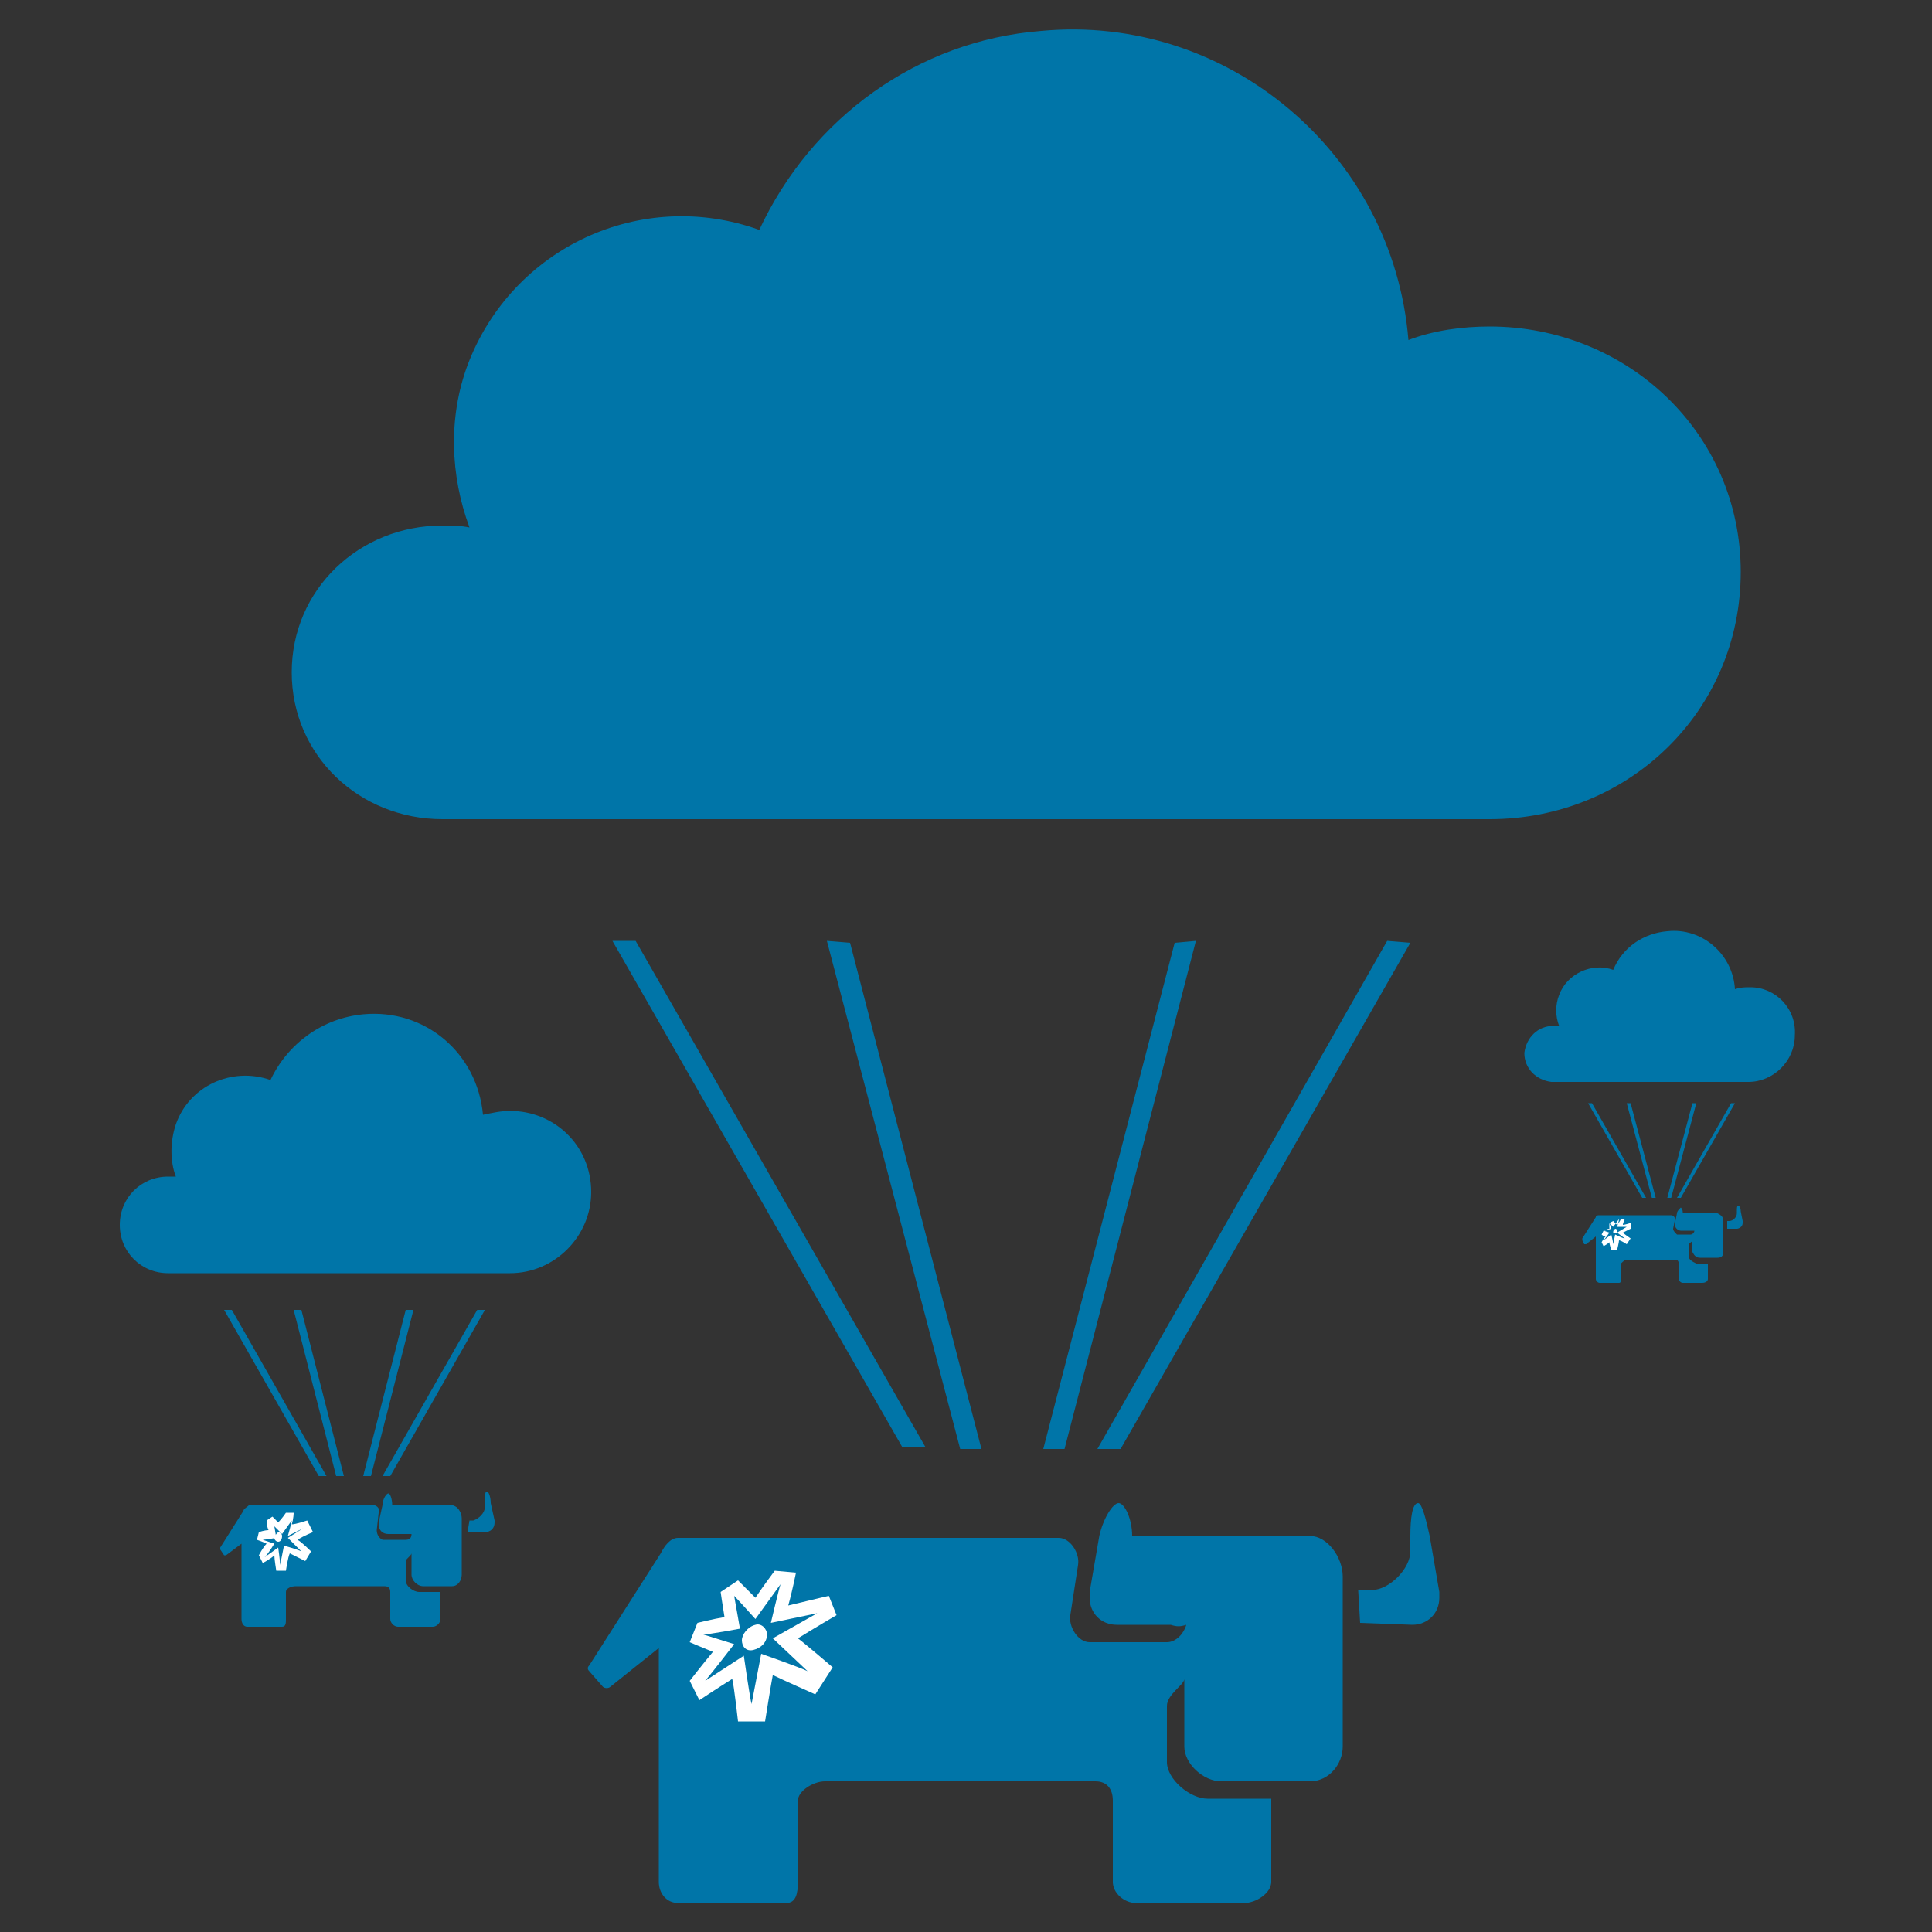 <?xml version="1.0" encoding="utf-8"?>
<!-- Generator: Adobe Illustrator 22.0.0, SVG Export Plug-In . SVG Version: 6.00 Build 0)  -->
<svg version="1.1" id="Layer_1" xmlns="http://www.w3.org/2000/svg" xmlns:xlink="http://www.w3.org/1999/xlink" x="0px" y="0px"
	 viewBox="0 0 100 100" style="enable-background:new 0 0 100 100;" xml:space="preserve">
<rect x="0" y="0" width="100" height="100" fill="#333333" stroke="none"/>
<style type="text/css">
	.st0{fill:#0075A8;}
	.st1{fill:#FFFFFF;}
</style>
<g>
	<g>
		<path class="st0" d="M61.9,48.7L55.1,75H54l6.8-26.2L61.9,48.7L61.9,48.7z M71.8,48.7L56.8,75H58l15-26.2L71.8,48.7L71.8,48.7z
			 M42.8,48.7L49.7,75h1.1L44,48.8L42.8,48.7L42.8,48.7z M31.7,48.7l15,26.2h1.2l-15-26.2C32.9,48.7,31.7,48.7,31.7,48.7z M70.4,84
			C70.4,84,70.3,84,70.4,84l2.7,0.1c0.8,0,1.4-0.6,1.4-1.4c0-0.1,0-0.2,0-0.3L74,79.5c-0.2-0.9-0.4-1.7-0.6-1.7
			c-0.3,0-0.4,0.8-0.4,1.7v0.8c0,0.9-1.1,2-2,2h-0.7L70.4,84z M77.1,16.9c-1.4,0-2.9,0.2-4.2,0.7c-0.8-9.7-9.4-16.9-19-16
			C47.5,2.1,42,6.1,39.3,11.9c-6.1-2.2-12.8,0.9-15.1,7c-1,2.7-0.9,5.7,0.1,8.4c-0.5-0.1-0.9-0.1-1.4-0.1c-4.3,0-7.8,3.3-7.8,7.6
			s3.5,7.6,7.8,7.6h54.2c7.2,0,13-5.6,13-12.8S84.2,16.9,77.1,16.9z M69.5,81.6v8.8c0,0.9-0.7,1.8-1.7,1.8h-4.6
			c-0.9,0-1.9-0.9-1.9-1.8v-3.5c0,0.3-0.9,0.8-0.9,1.4v2.9c0,0.9,1.2,1.9,2.1,1.9h3.3v4.3c0,0.6-0.8,1.1-1.4,1.1h-5.6
			c-0.6,0-1.2-0.5-1.2-1.1v-4.2c0-0.6-0.3-1-0.9-1h-14c-0.6,0-1.4,0.5-1.4,1v4.2c0,0.6-0.1,1.1-0.6,1.1h-5.6c-0.6,0-1-0.5-1-1.1
			V85.3l-2.5,2c-0.1,0.1-0.3,0.1-0.4,0l-0.7-0.8c-0.1-0.1-0.1-0.2,0-0.3l3.7-5.8c0.2-0.4,0.5-0.8,0.9-0.8h19.7c0.6,0,1.1,0.8,1,1.4
			l-0.4,2.6c-0.1,0.6,0.4,1.4,1,1.4h4c0.5,0,0.9-0.5,1-0.9c-0.3,0.1-0.5,0.1-0.8,0h-2.8c-0.8,0-1.4-0.6-1.4-1.4c0-0.1,0-0.2,0-0.3
			l0.5-2.9c0.2-0.9,0.7-1.7,1-1.7s0.7,0.8,0.7,1.7v0.4l-0.2-0.4h9.4C68.7,79.5,69.5,80.6,69.5,81.6z"/>
		<path class="st0" d="M21.4,67.8l-2.2,8.6h-0.4l2.2-8.6H21.4z M24.7,67.8l-4.9,8.6h0.4l4.9-8.6H24.7L24.7,67.8z M15.2,67.8l2.2,8.6
			h0.4l-2.2-8.6H15.2L15.2,67.8z M11.6,67.8l4.9,8.6h0.4L12,67.8H11.6L11.6,67.8z M24.2,79.3C24.2,79.3,24.2,79.4,24.2,79.3h0.9
			c0.3,0,0.5-0.2,0.5-0.5v-0.1l-0.2-0.9c0-0.3-0.1-0.6-0.2-0.6s-0.1,0.2-0.1,0.6V78c0,0.3-0.3,0.6-0.6,0.7h-0.2L24.2,79.3z
			 M26.4,57.5c-0.5,0-0.9,0.1-1.4,0.2c-0.3-3.2-3-5.5-6.2-5.2c-2.1,0.2-3.9,1.5-4.8,3.4c-2-0.7-4.2,0.3-4.9,2.3
			c-0.3,0.9-0.3,1.9,0,2.7c-0.1,0-0.3,0-0.4,0c-1.4,0-2.5,1.1-2.5,2.5s1.1,2.5,2.5,2.5l0,0h17.7c2.3,0,4.2-1.9,4.2-4.2
			C30.6,59.3,28.7,57.5,26.4,57.5z M23.9,78.6v2.9c0,0.3-0.2,0.6-0.5,0.6h-1.5c-0.3,0-0.6-0.3-0.6-0.6v-1.1c0,0.1-0.3,0.3-0.3,0.4v1
			c0,0.3,0.4,0.6,0.7,0.6h1.1v1.4c0,0.2-0.2,0.4-0.4,0.4h-1.8c-0.2,0-0.4-0.2-0.4-0.4v-1.4c0-0.2-0.1-0.3-0.3-0.3l0,0h-4.6
			c-0.2,0-0.5,0.1-0.5,0.3v1.4c0,0.2,0,0.4-0.2,0.4h-1.8c-0.2,0-0.3-0.2-0.3-0.4v-3.9l-0.8,0.6h-0.1l-0.2-0.3v-0.1l1.2-1.9
			c0-0.1,0.2-0.2,0.3-0.3h6.4c0.2,0,0.4,0.2,0.3,0.4l0,0l-0.1,0.9c0,0.2,0.1,0.4,0.3,0.5l0,0H21c0.2,0,0.3-0.1,0.3-0.3
			c-0.1,0-0.2,0-0.3,0h-0.9c-0.3,0-0.5-0.2-0.5-0.5v-0.1l0.2-0.9c0-0.3,0.2-0.6,0.3-0.6s0.2,0.3,0.2,0.6V78c0,0,0-0.1-0.1-0.1h3.1
			C23.7,77.9,23.9,78.3,23.9,78.6z"/>
		<path class="st0" d="M87.8,57.1L86.5,62h-0.2l1.3-4.9H87.8z M89.6,57.1L86.8,62H87l2.8-4.9H89.6z M84.2,57.1l1.3,4.9h0.2l-1.3-4.9
			H84.2L84.2,57.1z M82.2,57.1L85,62h0.2l-2.8-4.9H82.2z M89.4,63.6C89.4,63.6,89.4,63.7,89.4,63.6h0.5c0.1,0,0.3-0.1,0.3-0.3
			c0,0,0,0,0-0.1l-0.1-0.5c0-0.2-0.1-0.3-0.1-0.3c-0.1,0-0.1,0.1-0.1,0.3v0.1c0,0.2-0.2,0.4-0.4,0.4h-0.1
			C89.4,63.2,89.4,63.6,89.4,63.6z M90.6,51.1c-0.3,0-0.5,0-0.8,0.1c-0.1-1.8-1.7-3.2-3.5-3c-1.2,0.1-2.3,0.8-2.8,2
			c-1.1-0.4-2.4,0.2-2.8,1.3c-0.2,0.5-0.2,1.1,0,1.6c-0.1,0-0.2,0-0.3,0c-0.8,0-1.4,0.6-1.5,1.4c0,0.8,0.6,1.4,1.4,1.5h0.1h10.1
			c1.3,0,2.4-1.1,2.4-2.4C93,52.2,91.9,51.1,90.6,51.1L90.6,51.1z M89.2,63.2v1.6c0,0.2-0.1,0.3-0.3,0.3H88c-0.2,0-0.3-0.1-0.4-0.3
			v-0.6c0,0.1-0.2,0.1-0.2,0.3V65c0,0.2,0.2,0.3,0.4,0.4h0.6v0.8c0,0.1-0.1,0.2-0.3,0.2h-1c-0.1,0-0.2-0.1-0.2-0.2v-0.8
			c0-0.1-0.1-0.2-0.1-0.2l0,0h-2.6c-0.1,0-0.2,0.1-0.3,0.2v0.8c0,0.1,0,0.2-0.1,0.2h-1c-0.1,0-0.2-0.1-0.2-0.2l0,0V64l-0.5,0.4
			c0,0,0,0-0.1,0l-0.1-0.2c0,0,0,0,0-0.1l0.7-1.1c0-0.1,0.1-0.1,0.2-0.1h3.7c0.1,0,0.2,0.1,0.2,0.2l0,0l-0.1,0.5
			c0,0.1,0.1,0.2,0.2,0.3l0,0h0.7c0.1,0,0.2-0.1,0.2-0.2c-0.1,0-0.1,0-0.2,0H87c-0.1,0-0.3-0.1-0.3-0.3c0,0,0,0,0-0.1l0.1-0.5
			c0-0.1,0.1-0.2,0.2-0.3c0.1,0.1,0.1,0.2,0.1,0.3v0.1c0,0,0,0,0-0.1h1.8C89.1,62.9,89.2,63,89.2,63.2L89.2,63.2z"/>
	</g>
	<g>
		<path class="st1" d="M42.9,82.6c0,0-1.7,0.4-2.1,0.5c0.2-0.7,0.4-1.7,0.4-1.7l-1.1-0.1c0,0-0.6,0.8-1,1.4
			c-0.4-0.4-0.9-0.9-0.9-0.9l-0.9,0.6c0,0,0.1,0.7,0.2,1.3c-0.6,0.1-1.4,0.3-1.4,0.3l-0.4,1c0,0,0.7,0.3,1.2,0.5
			c-0.5,0.6-1.2,1.5-1.2,1.5l0.5,1c0,0,0.9-0.6,1.7-1.1c0.1,0.4,0.3,2.2,0.3,2.2h1.4c0,0,0.3-1.9,0.4-2.4c0.4,0.2,2.2,1,2.2,1
			l0.9-1.4c0,0-1.4-1.2-1.8-1.5c0.8-0.5,2-1.2,2-1.2L42.9,82.6z M42.3,83.5L40,84.8l1.8,1.7c-0.4-0.2-2.4-0.9-2.4-0.9l-0.5,2.6
			c-0.1-0.4-0.4-2.5-0.4-2.5l-2,1.3c0.5-0.6,1.5-1.9,1.5-1.9l-1.6-0.5c0.3,0,1.9-0.3,1.9-0.3L38,82.6c0.2,0.2,1.1,1.2,1.1,1.2
			l1.3-1.8c-0.1,0.3-0.5,2-0.5,2L42.3,83.5z"/>
		<path class="st1" d="M38.4,84.9c0,0.3,0.2,0.6,0.6,0.5c0.4-0.1,0.7-0.4,0.7-0.8c0-0.3-0.3-0.6-0.6-0.5
			C38.7,84.2,38.4,84.6,38.4,84.9"/>
	</g>
	<g>
		<path class="st1" d="M15.9,78.7c0,0-0.6,0.2-0.8,0.2c0.1-0.3,0.1-0.6,0.1-0.6h-0.4c0,0-0.2,0.3-0.4,0.5c-0.1-0.1-0.3-0.3-0.3-0.3
			l-0.3,0.2c0,0,0,0.3,0.1,0.5c-0.2,0-0.5,0.1-0.5,0.1l-0.1,0.4c0,0,0.3,0.1,0.5,0.2c-0.2,0.2-0.4,0.6-0.4,0.6l0.2,0.4
			c0,0,0.4-0.2,0.6-0.4c0,0.2,0.1,0.8,0.1,0.8h0.5c0,0,0.1-0.7,0.2-0.9c0.2,0.1,0.8,0.4,0.8,0.4l0.3-0.5c0,0-0.5-0.5-0.7-0.6
			c0.3-0.2,0.8-0.4,0.8-0.4L15.9,78.7z M15.7,79.1l-0.8,0.5l0.7,0.7c-0.2-0.1-0.9-0.3-0.9-0.3l-0.2,1c0-0.2-0.1-0.9-0.1-0.9
			l-0.7,0.5c0.2-0.2,0.5-0.7,0.5-0.7l-0.6-0.2c0.1,0,0.7-0.1,0.7-0.1L14.2,79c0.1,0.1,0.4,0.4,0.4,0.4l0.5-0.7
			c0,0.1-0.2,0.8-0.2,0.8L15.7,79.1z"/>
		<path class="st1" d="M14.2,79.6c0,0.1,0.1,0.2,0.2,0.2c0.1,0,0.2-0.1,0.2-0.3c0-0.1-0.1-0.2-0.2-0.2
			C14.3,79.4,14.2,79.5,14.2,79.6"/>
	</g>
	<g>
		<path class="st1" d="M84.4,63.3c0,0-0.3,0.1-0.4,0.1c0-0.1,0.1-0.3,0.1-0.3h-0.2c0,0-0.1,0.2-0.2,0.3c-0.1-0.1-0.2-0.2-0.2-0.2
			l-0.2,0.1c0,0,0,0.1,0,0.3c-0.1,0-0.3,0.1-0.3,0.1l-0.1,0.2c0,0,0.1,0.1,0.2,0.1c-0.1,0.1-0.2,0.3-0.2,0.3l0.1,0.2
			c0,0,0.2-0.1,0.3-0.2c0,0.1,0.1,0.4,0.1,0.4h0.3c0,0,0.1-0.4,0.1-0.5c0.1,0,0.4,0.2,0.4,0.2l0.2-0.3c0,0-0.3-0.2-0.4-0.3
			c0.2-0.1,0.4-0.2,0.4-0.2L84.4,63.3z M84.2,63.5l-0.5,0.3l0.4,0.3c-0.1,0-0.5-0.2-0.5-0.2l-0.1,0.5c0-0.1-0.1-0.5-0.1-0.5L83,64.2
			c0.1-0.1,0.3-0.4,0.3-0.4L83,63.7c0.1,0,0.4-0.1,0.4-0.1l-0.1-0.3l0.2,0.2l0.3-0.4c0,0.1-0.1,0.4-0.1,0.4H84.2z"/>
		<path class="st1" d="M83.5,63.8C83.5,63.9,83.5,63.9,83.5,63.8c0.2,0.1,0.2,0,0.2-0.1c0-0.1-0.1-0.1-0.1-0.1
			C83.5,63.7,83.5,63.7,83.5,63.8"/>
	</g>
</g>
</svg>
